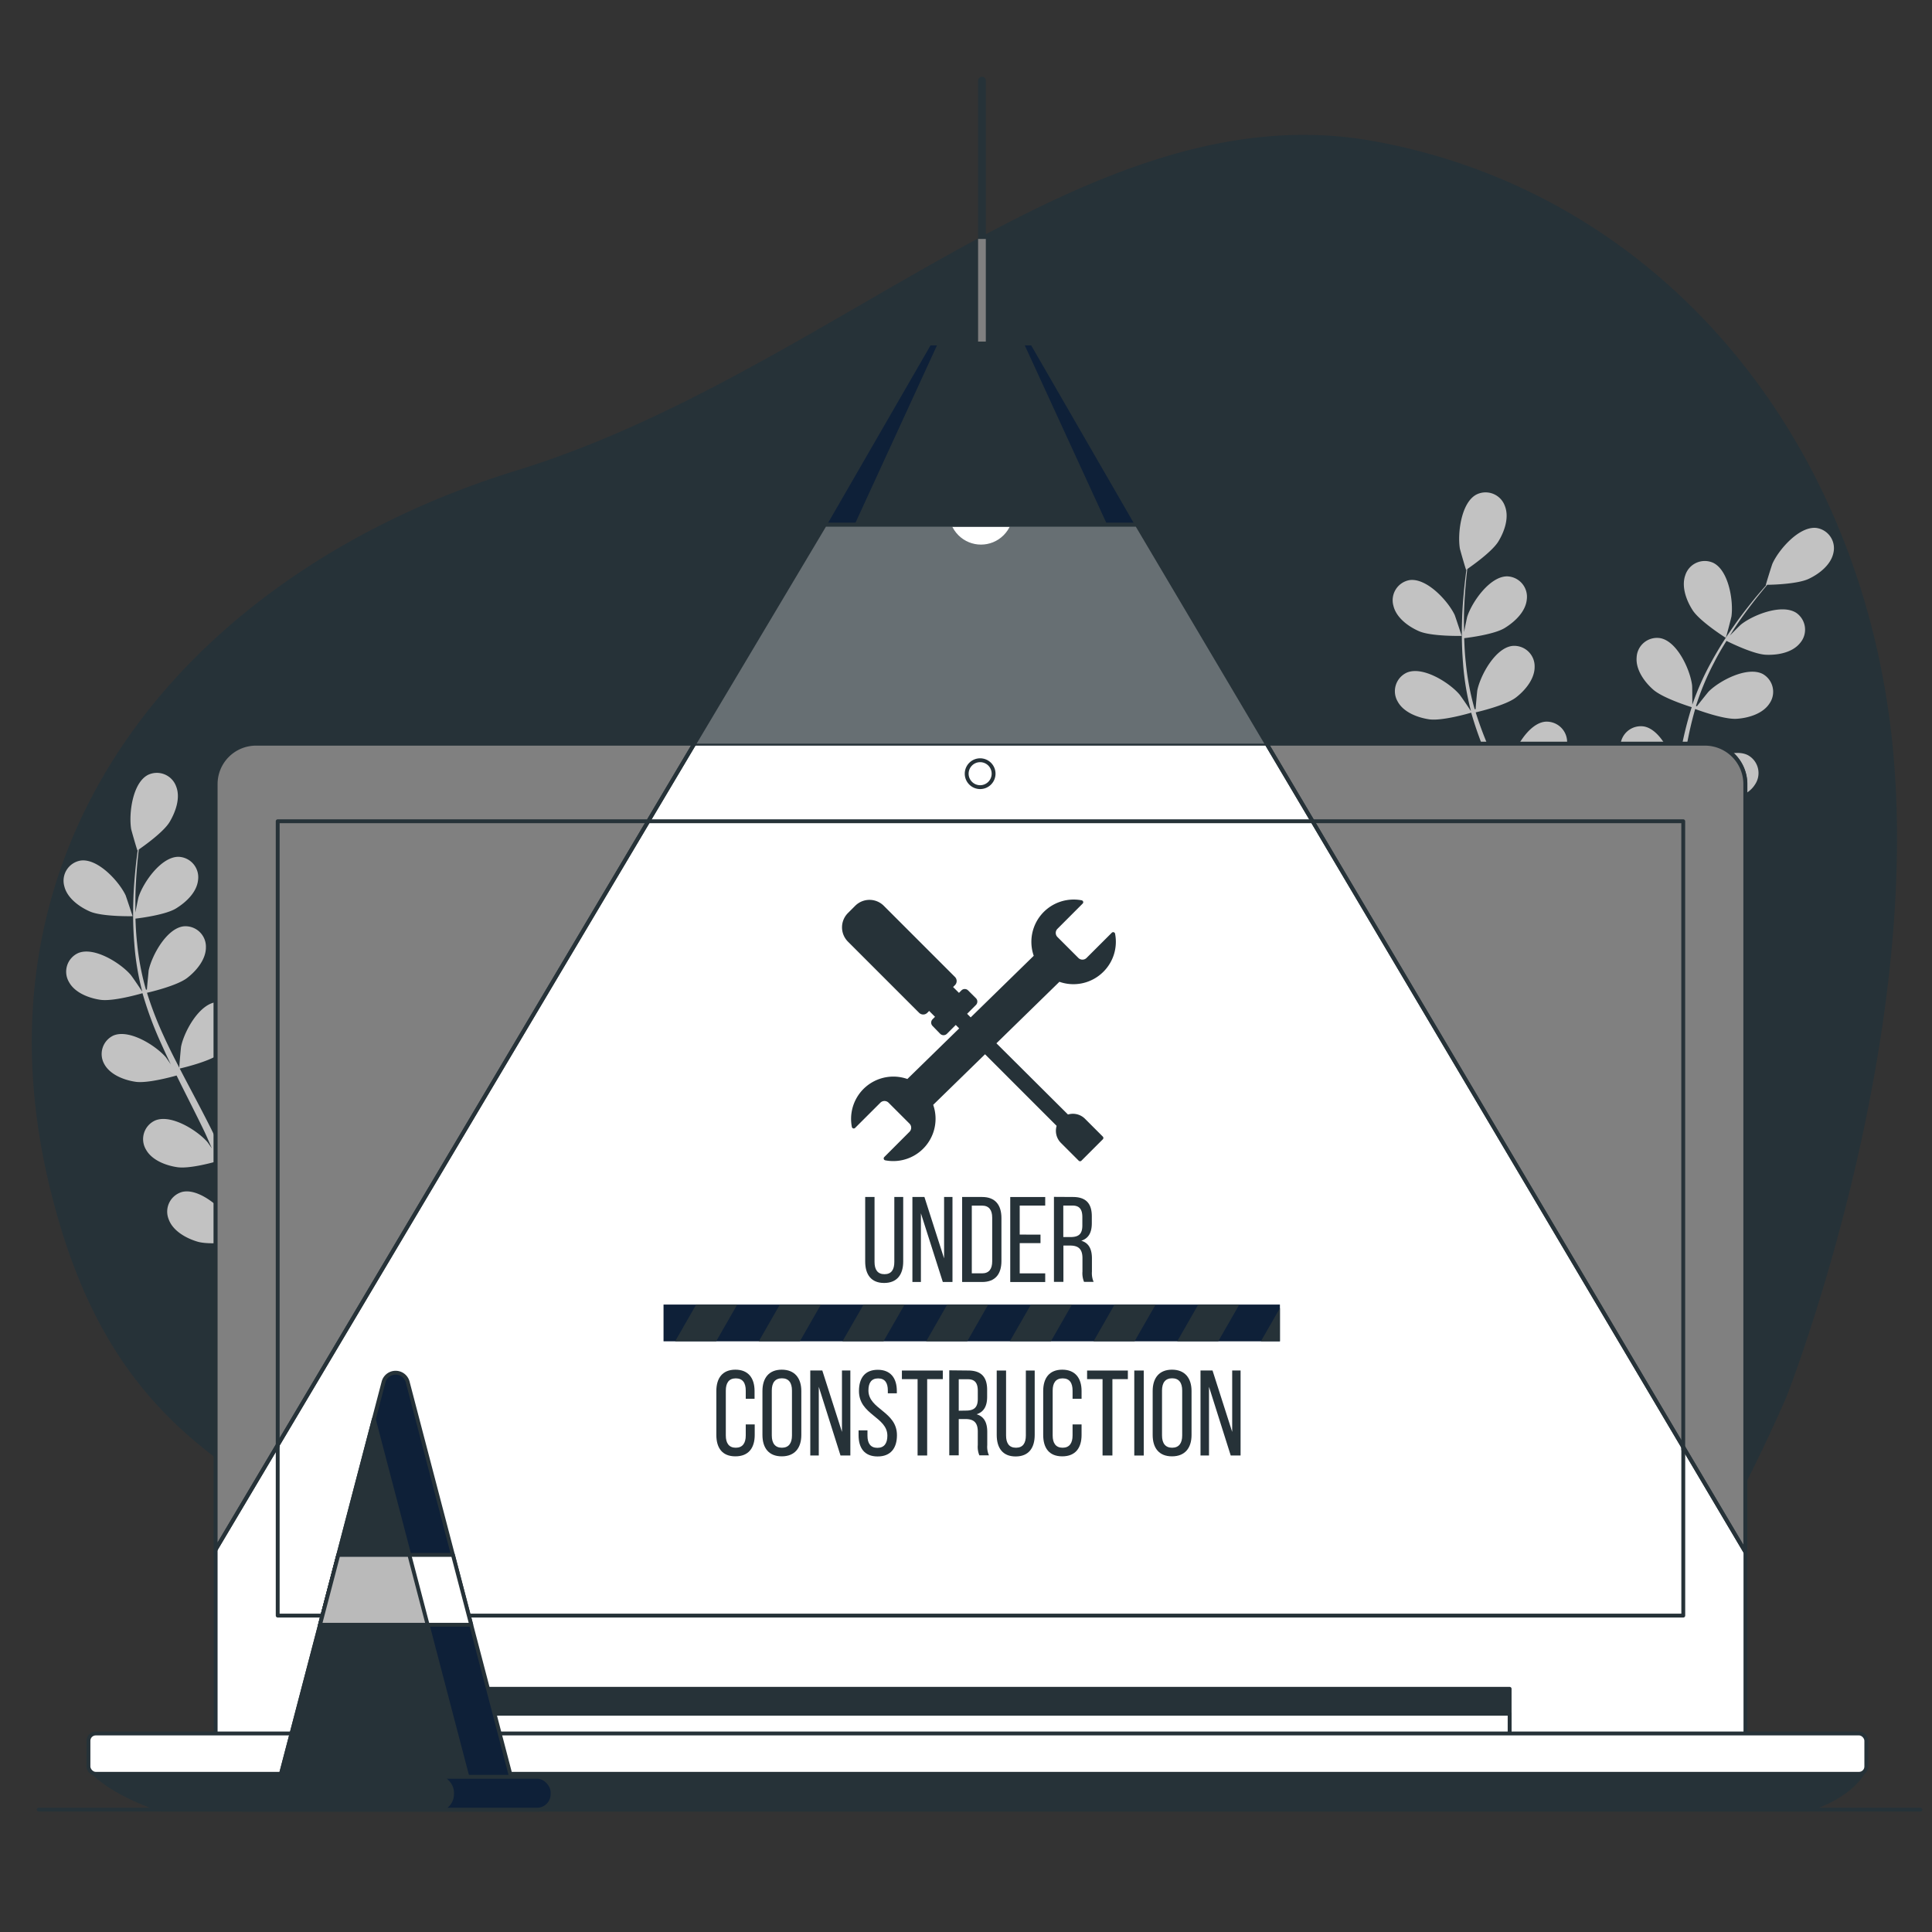 <svg xmlns="http://www.w3.org/2000/svg" viewBox="0 0 500 500"><rect x="0" y="0" width="500" height="500" fill="#333333" stroke="none"/><g id="freepik--background-simple--inject-4"><path d="M159.46,450.05a190.29,190.29,0,0,0,14.63,13.85H394.73c24.33-23.13,47.36-56.33,67.54-102.22,0,0,35.74-90.49,27.42-169.81s-60.42-142-134.22-155.35S216.07,96.38,133.7,121.76-9,215.16,12.68,306.4,94.9,381.94,159.46,450.05Z" style="fill:#263238"></path></g><g id="freepik--Plants--inject-4"><path d="M367.23,163.35c3.21,1.4,11.06,1.22,11.06,1.22s-1.69-5.14-1.83-5.45c-1.73-3.6-7.17-9.55-11.61-9a5.29,5.29,0,0,0-4.24,6.63C361.34,159.87,364.49,162.15,367.23,163.35Z" style="fill:#c2c2c2"></path><path d="M446.63,165.07c.06.05,1.42-5.21,1.47-5.55.55-4-.71-11.93-4.74-13.87a5.29,5.29,0,0,0-7.2,3.19c-1.08,3,.29,6.6,1.91,9.11C440,160.89,446.62,165.07,446.63,165.07Z" style="fill:#c2c2c2"></path><path d="M470.06,136.63c-4.45-.48-9.73,5.61-11.36,9.26-.14.32-1.77,5.5-1.69,5.5h.1c-.84,1-1.73,2-2.69,3.14-1.73,2.13-3.68,4.56-5.62,7.35a93.18,93.18,0,0,0-5.83,9.29,68.83,68.83,0,0,0-5,11.22.57.57,0,0,0,0,.14c0-1.31,0-5-.07-5.26-.52-4-3.84-11.31-8.24-12.12a5.28,5.28,0,0,0-6.1,5c-.26,3.15,2,6.3,4.25,8.29,2.51,2.24,9.47,4.41,10,4.58a95,95,0,0,0-2.95,12.15c-.42,2.39-.78,4.81-1.1,7.25,0-1.13,0-2.15-.06-2.29-.52-4-3.84-11.31-8.23-12.12a5.29,5.29,0,0,0-6.11,5c-.26,3.15,2,6.3,4.25,8.29s8.16,4,9.73,4.48l-.36,2.81c-.53,4.48-1.05,9-1.69,13.35-.22,1.54-.5,3.05-.77,4.56,0-1,0-1.85-.06-2-.51-4-3.83-11.31-8.23-12.12a5.28,5.28,0,0,0-6.1,5c-.26,3.14,2,6.29,4.25,8.28s7.58,3.79,9.44,4.39c-.33,1.54-.65,3.09-1,4.57-.28,1-.49,2-.83,3s-.64,2-.95,2.94c-.67,1.85-1.35,3.76-2.06,5.54-.47,1.25-.95,2.42-1.43,3.61.24-1.53.65-4.54.66-4.8a20.53,20.53,0,0,0-2.76-10,6.57,6.57,0,0,0-.07-1.17,5.29,5.29,0,0,0-6.47-4.49c-4.32,1.15-7.07,8.74-7.27,12.73,0,.23.14,2.8.27,4.42-.22-.94-.42-1.86-.66-2.82-.45-1.91-1-3.81-1.5-5.85l-.89-3c-.28-1-.7-2-1.05-3-.85-2.33-1.83-4.66-2.87-7,1.67-.4,7.59-1.91,10-3.74s4.87-4.78,4.85-7.94a5.29,5.29,0,0,0-5.71-5.42c-4.45.48-8.31,7.57-9.12,11.48,0,.24-.31,3.11-.42,4.69-.64-1.39-1.27-2.78-2-4.17-2-4-4.13-8-6.24-12-.65-1.22-1.28-2.44-1.92-3.67.6-.13,7.68-1.77,10.34-3.82,2.36-1.81,4.87-4.78,4.85-7.94a5.29,5.29,0,0,0-5.71-5.42c-4.45.48-8.31,7.57-9.12,11.48-.06.29-.43,4.43-.47,5.48-1.4-2.69-2.77-5.39-4-8.11a92.64,92.64,0,0,1-4.36-11.27c.28-.07,7.67-1.75,10.4-3.84,2.36-1.81,4.87-4.78,4.85-7.94a5.29,5.29,0,0,0-5.72-5.42c-4.44.48-8.3,7.57-9.11,11.48-.05.25-.34,3.4-.44,4.9l-.25,0a67.88,67.88,0,0,1-2.28-11.94c-.25-2.22-.36-4.36-.43-6.44,1.41-.17,7.84-1,10.5-2.64s5.38-4.22,5.7-7.36a5.29,5.29,0,0,0-5.09-6c-4.47,0-9.08,6.61-10.31,10.41-.07.21-.52,2.38-.82,4,0-.94-.05-1.91-.05-2.81,0-3.38.22-6.48.44-9.22.13-1.56.28-3,.44-4.28,1.29-.89,6.46-4.54,8.05-7.15s2.83-6.22,1.67-9.16a5.3,5.3,0,0,0-7.29-3c-4,2-5,10-4.36,14,.06.34,1.56,5.56,1.63,5.52l.07-.06c-.17,1.27-.34,2.62-.5,4.1-.27,2.74-.56,5.84-.64,9.24a96.08,96.08,0,0,0,.27,11,68,68,0,0,0,2,12.1s0,.09,0,.14c-.7-1.11-2.77-4.13-3-4.35-2.61-3-9.43-7.32-13.55-5.57a5.29,5.29,0,0,0-2.35,7.52c1.52,2.77,5.17,4.13,8.12,4.57,3.33.48,10.33-1.55,10.89-1.72a92.33,92.33,0,0,0,4.25,11.76c1,2.23,2,4.45,3.07,6.66-.64-.94-1.22-1.77-1.31-1.88-2.61-3-9.44-7.32-13.55-5.57a5.29,5.29,0,0,0-2.35,7.52c1.52,2.77,5.16,4.14,8.11,4.57s9-1.18,10.59-1.63c.42.85.83,1.69,1.25,2.53,2,4,4.07,8.07,6,12.07.66,1.41,1.26,2.83,1.87,4.24-.57-.83-1.06-1.53-1.14-1.62-2.61-3-9.44-7.32-13.55-5.57a5.28,5.28,0,0,0-2.35,7.51c1.52,2.77,5.16,4.14,8.11,4.57s8.42-1,10.31-1.55c.57,1.47,1.16,2.94,1.65,4.38.32,1,.69,1.94.95,2.95s.55,2,.83,3c.46,1.91.94,3.88,1.34,5.75.29,1.31.54,2.55.8,3.81-.65-1.42-2-4.16-2.1-4.37-2.13-3.38-8.22-8.67-12.56-7.56a5.28,5.28,0,0,0-3.45,7.07c1.08,3,4.47,4.87,7.32,5.75,3.15,1,10.1.08,11,0,.41,2.08.8,4.11,1.13,6,.58,3.26,1,6.26,1.42,8.93h2.89c-.46-2.8-1-6-1.7-9.42-.42-2.11-.9-4.35-1.42-6.66a60.11,60.11,0,0,0,6.11-2.87c2.29,2.48,8.16,5.38,8.92,5.75-.8,2-1.6,3.86-2.38,5.64-1.2,2.76-2.35,5.29-3.42,7.56h3.09c.89-2,1.82-4.18,2.77-6.53.82-2,1.66-4.13,2.5-6.34.84.18,7.72,1.58,10.93.85,2.91-.66,6.43-2.3,7.73-5.18a5.28,5.28,0,0,0-2.92-7.31c-4.24-1.43-10.71,3.39-13.08,6.6-.14.19-1.43,2.42-2.22,3.84.34-.91.68-1.78,1-2.72.68-1.84,1.3-3.7,2-5.7.29-1,.59-2,.88-3s.53-2.06.8-3.1c.58-2.42,1-4.9,1.46-7.41,1.61.59,7.38,2.6,10.37,2.39s6.71-1.31,8.43-4a5.29,5.29,0,0,0-1.78-7.68c-4-2-11.1,1.73-13.93,4.55-.17.18-2,2.43-2.94,3.68.23-1.51.48-3,.67-4.55.55-4.44,1-8.94,1.41-13.43.13-1.38.28-2.75.42-4.12.58.21,7.38,2.75,10.73,2.51,3-.21,6.71-1.3,8.43-4a5.28,5.28,0,0,0-1.78-7.67c-4-2.05-11.1,1.73-13.93,4.55-.21.21-2.8,3.45-3.42,4.31.32-3,.66-6,1.13-9a93.18,93.18,0,0,1,2.57-11.81c.27.1,7.36,2.78,10.79,2.53,3-.2,6.71-1.3,8.43-3.94a5.29,5.29,0,0,0-1.78-7.68c-4-2-11.1,1.73-13.93,4.55-.18.18-2.16,2.65-3.07,3.85l-.23-.12a68.9,68.9,0,0,1,4.69-11.22c1-2,2.1-3.83,3.2-5.6,1.27.63,7.1,3.46,10.21,3.59s6.81-.56,8.81-3a5.29,5.29,0,0,0-.92-7.82c-3.73-2.47-11.22.5-14.35,3-.17.13-1.74,1.7-2.87,2.86.51-.79,1-1.62,1.51-2.37,1.87-2.82,3.76-5.28,5.45-7.45,1-1.23,1.87-2.32,2.73-3.33,1.57,0,7.89-.22,10.66-1.51s5.79-3.64,6.44-6.73A5.29,5.29,0,0,0,470.06,136.63Z" style="fill:#c2c2c2"></path><path d="M23.26,235.89c3.21,1.4,11.06,1.22,11.06,1.22s-1.69-5.13-1.83-5.45c-1.73-3.6-7.17-9.55-11.61-8.95a5.29,5.29,0,0,0-4.24,6.63C17.37,232.41,20.52,234.69,23.26,235.89Z" style="fill:#c2c2c2"></path><path d="M102.66,237.62c.06,0,1.42-5.22,1.47-5.56.55-4-.71-11.92-4.74-13.87a5.29,5.29,0,0,0-7.2,3.19c-1.08,3,.29,6.61,1.91,9.11C96,233.43,102.65,237.61,102.66,237.62Z" style="fill:#c2c2c2"></path><path d="M126.09,209.17c-4.45-.48-9.73,5.61-11.36,9.26-.14.32-1.77,5.5-1.69,5.5h.1c-.84.95-1.73,2-2.69,3.14-1.73,2.14-3.68,4.57-5.62,7.35A95,95,0,0,0,99,243.71a68.83,68.83,0,0,0-5,11.22.57.57,0,0,0,0,.14c0-1.31,0-5-.07-5.26-.52-4-3.84-11.31-8.24-12.12a5.29,5.29,0,0,0-6.1,5c-.26,3.14,2,6.29,4.25,8.28,2.51,2.24,9.47,4.41,10,4.58a95.36,95.36,0,0,0-2.95,12.15c-.42,2.39-.78,4.82-1.1,7.25,0-1.13,0-2.15-.06-2.29-.52-4-3.84-11.31-8.23-12.12a5.3,5.3,0,0,0-6.11,5c-.26,3.14,2,6.29,4.25,8.28s8.16,4,9.73,4.49l-.36,2.8c-.53,4.49-1,9-1.69,13.35-.22,1.54-.5,3.05-.77,4.57,0-1,0-1.86-.06-2-.51-4-3.83-11.31-8.23-12.12a5.29,5.29,0,0,0-6.1,5c-.26,3.14,2,6.29,4.25,8.28s7.58,3.79,9.44,4.39c-.33,1.55-.65,3.09-1,4.57-.28,1-.49,2-.83,3s-.64,2-.95,2.94c-.67,1.85-1.35,3.76-2.06,5.54-.47,1.25-1,2.43-1.43,3.61.24-1.53.65-4.54.66-4.8a20.5,20.5,0,0,0-2.76-10,6.62,6.62,0,0,0-.07-1.18,5.3,5.3,0,0,0-6.47-4.49c-4.32,1.16-7.07,8.74-7.27,12.73,0,.23.14,2.8.27,4.42-.22-.94-.42-1.86-.66-2.82-.45-1.91-1-3.81-1.5-5.85l-.89-2.95c-.28-1-.7-2-1-3-.85-2.33-1.83-4.66-2.87-7,1.67-.4,7.59-1.91,10-3.74s4.87-4.78,4.85-7.94a5.29,5.29,0,0,0-5.71-5.42c-4.45.49-8.31,7.57-9.12,11.48,0,.24-.31,3.11-.42,4.7-.64-1.4-1.27-2.79-1.95-4.17-2-4-4.13-8-6.24-12-.65-1.23-1.28-2.45-1.92-3.67.6-.14,7.68-1.78,10.34-3.82,2.36-1.82,4.87-4.79,4.85-7.95a5.29,5.29,0,0,0-5.71-5.42c-4.45.49-8.31,7.57-9.12,11.48-.06.3-.43,4.43-.47,5.48-1.4-2.69-2.77-5.39-4-8.11a92,92,0,0,1-4.36-11.27c.28-.06,7.67-1.74,10.4-3.84,2.36-1.81,4.87-4.78,4.85-7.94a5.29,5.29,0,0,0-5.72-5.42c-4.44.48-8.3,7.57-9.11,11.48,0,.26-.34,3.41-.44,4.91l-.25,0a67.7,67.7,0,0,1-2.28-11.94c-.25-2.22-.36-4.36-.43-6.44,1.41-.17,7.84-1,10.5-2.64s5.38-4.22,5.7-7.36a5.29,5.29,0,0,0-5.09-6c-4.47,0-9.08,6.61-10.31,10.41-.07.21-.52,2.38-.82,4,0-.94,0-1.91,0-2.81,0-3.38.22-6.48.44-9.22.13-1.56.28-3,.44-4.27,1.29-.89,6.46-4.55,8-7.16s2.83-6.22,1.67-9.15a5.3,5.3,0,0,0-7.29-3c-4,2.06-5,10-4.36,14,.06.34,1.56,5.57,1.63,5.52l.07-.05c-.17,1.26-.34,2.61-.5,4.09-.27,2.75-.56,5.85-.64,9.24a96.08,96.08,0,0,0,.27,11,68,68,0,0,0,2,12.1c0,.05,0,.09,0,.14-.7-1.11-2.77-4.13-3-4.35-2.61-3-9.43-7.31-13.55-5.57a5.29,5.29,0,0,0-2.35,7.52c1.52,2.77,5.17,4.14,8.12,4.57,3.33.48,10.33-1.55,10.89-1.71a92.76,92.76,0,0,0,4.25,11.75c1,2.23,2,4.45,3.07,6.66-.64-.93-1.22-1.77-1.31-1.87-2.61-3-9.44-7.32-13.55-5.58A5.29,5.29,0,0,0,27,275.4c1.52,2.77,5.16,4.14,8.11,4.57s9-1.18,10.59-1.63l1.25,2.54c2,4,4.07,8.06,6,12.06.66,1.42,1.26,2.83,1.87,4.24-.57-.83-1.06-1.52-1.14-1.62-2.61-3-9.44-7.32-13.55-5.57a5.29,5.29,0,0,0-2.35,7.52c1.52,2.76,5.16,4.13,8.11,4.56s8.42-1,10.31-1.54c.57,1.46,1.16,2.93,1.65,4.38.32,1,.69,1.93.95,2.94s.55,2,.83,3c.46,1.91.94,3.88,1.34,5.76.29,1.3.54,2.54.8,3.8-.65-1.41-2-4.15-2.1-4.37-2.13-3.38-8.22-8.66-12.56-7.56a5.29,5.29,0,0,0-3.45,7.08c1.08,3,4.47,4.87,7.32,5.74,3.15,1,10.1.08,11,0,.41,2.08.8,4.11,1.13,6,.58,3.26,1,6.26,1.42,8.93h2.89c-.46-2.8-1-6-1.7-9.41-.42-2.11-.9-4.36-1.42-6.67a55.77,55.77,0,0,0,6.11-2.87c2.29,2.48,8.16,5.38,8.92,5.75-.8,2-1.6,3.86-2.38,5.64-1.2,2.77-2.35,5.29-3.42,7.56h3.09c.89-2,1.82-4.18,2.77-6.53.82-2,1.66-4.13,2.5-6.34.84.18,7.72,1.58,10.93.85,2.91-.65,6.43-2.3,7.73-5.18a5.28,5.28,0,0,0-2.92-7.31c-4.24-1.42-10.71,3.39-13.08,6.6-.14.19-1.43,2.42-2.22,3.84.34-.91.68-1.78,1-2.72.68-1.84,1.3-3.7,2-5.7.29-1,.59-2,.88-3s.53-2.06.8-3.1c.58-2.42,1-4.9,1.46-7.41,1.61.59,7.38,2.6,10.37,2.39s6.71-1.3,8.43-3.95a5.28,5.28,0,0,0-1.78-7.67c-4-2.05-11.1,1.73-13.93,4.54-.17.18-2,2.43-2.94,3.68.23-1.51.48-3,.67-4.55.55-4.43,1-8.94,1.41-13.43.13-1.38.28-2.75.42-4.12.58.22,7.38,2.75,10.73,2.51,3-.2,6.71-1.3,8.43-3.94a5.29,5.29,0,0,0-1.78-7.68c-4-2.05-11.1,1.73-13.93,4.55-.21.21-2.8,3.45-3.42,4.31.32-3,.66-6,1.13-9a93.56,93.56,0,0,1,2.57-11.81c.27.1,7.36,2.78,10.79,2.54,3-.21,6.71-1.31,8.43-4a5.28,5.28,0,0,0-1.78-7.67c-4-2.05-11.1,1.72-13.93,4.54-.18.19-2.16,2.65-3.07,3.85l-.23-.12a68.42,68.42,0,0,1,4.69-11.21c1-2,2.1-3.84,3.2-5.61,1.27.63,7.1,3.47,10.21,3.59s6.81-.56,8.81-3a5.29,5.29,0,0,0-.92-7.82c-3.73-2.47-11.22.5-14.35,3-.17.14-1.74,1.7-2.87,2.86.51-.79,1-1.62,1.51-2.37,1.87-2.82,3.76-5.28,5.45-7.45,1-1.22,1.87-2.31,2.73-3.32,1.57,0,7.89-.22,10.66-1.52s5.79-3.64,6.44-6.72A5.29,5.29,0,0,0,126.09,209.17Z" style="fill:#c2c2c2"></path></g><g id="freepik--Device--inject-4"><path d="M66.26,192.47h375a10.46,10.46,0,0,1,10.46,10.46v246.5a0,0,0,0,1,0,0H55.81a0,0,0,0,1,0,0V202.92A10.46,10.46,0,0,1,66.26,192.47Z" style="fill:#fff;stroke:#263238;stroke-linecap:round;stroke-linejoin:round"></path><rect x="71.87" y="212.54" width="363.76" height="205.57" style="fill:none;stroke:#263238;stroke-linecap:round;stroke-linejoin:round"></rect><rect x="118.62" y="437.06" width="272.07" height="13.4" style="fill:#263238;stroke:#263238;stroke-linecap:round;stroke-linejoin:round"></rect><rect x="118.62" y="443.51" width="272.07" height="6.95" style="fill:#fff;stroke:#263238;stroke-linecap:round;stroke-linejoin:round"></rect><path d="M23.79,458.4s4.47,5.47,17.88,9.93h426s9.93-2.48,14.4-9.43Z" style="fill:#263238;stroke:#263238;stroke-linecap:round;stroke-linejoin:round"></path><rect x="22.89" y="448.62" width="460.11" height="10.44" rx="1.89" style="fill:#fff;stroke:#263238;stroke-linecap:round;stroke-linejoin:round"></rect><path d="M257.14,200.24a3.48,3.48,0,1,0-3.48,3.47A3.48,3.48,0,0,0,257.14,200.24Z" style="fill:#fff;stroke:#263238;stroke-linecap:round;stroke-linejoin:round"></path><line x1="10" y1="468.33" x2="497" y2="468.33" style="fill:none;stroke:#263238;stroke-linecap:round;stroke-linejoin:round"></line></g><g id="freepik--Sign--inject-4"><path d="M285.22,251.12a10.43,10.43,0,0,0,2.87-9.38l-6.55,6.54a2,2,0,0,1-2.8,0l-5.44-5.44a2,2,0,0,1,0-2.8l6.54-6.55a10.45,10.45,0,0,0-11.73,14L251.21,264l-1.63-1.63,2.66-2.66a.74.74,0,0,0,0-1l-2.06-2.05a.72.72,0,0,0-1,0l-1,1-2.23-2.22.86-.86a1,1,0,0,0,0-1.37l-18.44-18.44a4.73,4.73,0,0,0-6.69,0l-1.88,1.88a4.73,4.73,0,0,0,0,6.69l18.44,18.44a1,1,0,0,0,1.37,0l.85-.86,2.23,2.23-1,1a.72.72,0,0,0,0,1l2,2.06a.74.74,0,0,0,1,0l2.66-2.66,1.6,1.6-14,13.67a10.44,10.44,0,0,0-14,11.73l6.55-6.54a2,2,0,0,1,2.8,0l5.44,5.44a2,2,0,0,1,0,2.8l-6.54,6.55a10.45,10.45,0,0,0,11.73-14l14-13.66,19.1,19.1a3.92,3.92,0,0,0,.88,4.18l4.61,4.61,5.53-5.53-4.61-4.61a3.92,3.92,0,0,0-4.18-.88L257.16,270l16.89-16.49A10.45,10.45,0,0,0,285.22,251.12Z" style="fill:#263238;stroke:#263238;stroke-linecap:round;stroke-linejoin:round"></path><path d="M226.33,326.59c0,2,.79,3.17,2.58,3.17s2.54-1.19,2.54-3.17V309.78h2.3v16.69c0,3.33-1.54,5.56-4.94,5.56s-4.9-2.23-4.9-5.56V309.78h2.42Z" style="fill:#263238"></path><path d="M238.33,331.78h-2.2v-22h3.11l5.09,15.9v-15.9h2.17v22H244L238.33,314Z" style="fill:#263238"></path><path d="M254.17,309.78c3.42,0,5,2.08,5,5.47v11.09c0,3.36-1.57,5.44-5,5.44H249v-22Zm0,19.76c1.76,0,2.61-1.09,2.61-3.11V315.12c0-2-.85-3.11-2.64-3.11h-2.64v17.53Z" style="fill:#263238"></path><path d="M269.28,319.52v2.2H263.9v7.82h6.6v2.24h-9.05v-22h9.05V312h-6.6v7.51Z" style="fill:#263238"></path><path d="M277.66,309.78c3.46,0,4.9,1.76,4.9,5v1.79c0,2.42-.85,3.93-2.73,4.53,2,.59,2.76,2.23,2.76,4.58v3.43a5.64,5.64,0,0,0,.44,2.64h-2.48a5.83,5.83,0,0,1-.41-2.68v-3.45c0-2.48-1.16-3.27-3.2-3.27h-1.73v9.4h-2.45v-22ZM277,320.15c2,0,3.11-.63,3.11-3V315c0-2-.72-3-2.54-3h-2.39v8.14Z" style="fill:#263238"></path><path d="M195.28,360v2H193v-2.11c0-2-.79-3.17-2.58-3.17s-2.58,1.19-2.58,3.17V371.5c0,2,.82,3.17,2.58,3.17s2.58-1.19,2.58-3.17v-2.86h2.32v2.73c0,3.33-1.57,5.53-5,5.53s-4.93-2.2-4.93-5.53V360c0-3.33,1.57-5.53,4.93-5.53S195.28,356.67,195.28,360Z" style="fill:#263238"></path><path d="M197.32,360c0-3.36,1.67-5.53,5-5.53s5.06,2.17,5.06,5.53v11.37c0,3.33-1.67,5.53-5.06,5.53s-5-2.2-5-5.53Zm2.42,11.5c0,2,.85,3.17,2.61,3.17s2.61-1.16,2.61-3.17V359.87c0-2-.82-3.17-2.61-3.17s-2.61,1.19-2.61,3.17Z" style="fill:#263238"></path><path d="M211.9,376.68h-2.2v-22h3.11l5.09,15.9v-15.9h2.17v22h-2.55L211.9,358.9Z" style="fill:#263238"></path><path d="M232.1,360v.59h-2.33v-.72c0-2-.75-3.14-2.51-3.14s-2.51,1.16-2.51,3.11c0,4.93,7.38,5.4,7.38,11.59,0,3.33-1.6,5.5-5,5.5s-4.93-2.17-4.93-5.5v-1.25h2.3v1.38c0,2,.81,3.14,2.57,3.14s2.58-1.16,2.58-3.14c0-4.9-7.35-5.37-7.35-11.56,0-3.4,1.57-5.5,4.87-5.5S232.1,356.64,232.1,360Z" style="fill:#263238"></path><path d="M237.47,376.68V356.92h-4.06v-2.23H244v2.23h-4.05v19.76Z" style="fill:#263238"></path><path d="M250.57,354.69c3.45,0,4.9,1.76,4.9,5v1.8c0,2.41-.85,3.92-2.73,4.52,2,.6,2.76,2.23,2.76,4.59V374a5.47,5.47,0,0,0,.44,2.64h-2.48a5.65,5.65,0,0,1-.41-2.67v-3.46c0-2.48-1.16-3.26-3.21-3.26h-1.72v9.39h-2.45v-22Zm-.63,10.37c1.95,0,3.11-.63,3.11-3v-2.11c0-2-.72-3-2.55-3h-2.38v8.14Z" style="fill:#263238"></path><path d="M260.37,371.5c0,2,.78,3.17,2.57,3.17s2.55-1.19,2.55-3.17V354.69h2.29v16.68c0,3.33-1.54,5.56-4.93,5.56s-4.9-2.23-4.9-5.56V354.69h2.42Z" style="fill:#263238"></path><path d="M279.91,360v2h-2.33v-2.11c0-2-.78-3.17-2.57-3.17s-2.58,1.19-2.58,3.17V371.5c0,2,.82,3.17,2.58,3.17s2.57-1.19,2.57-3.17v-2.86h2.33v2.73c0,3.33-1.57,5.53-5,5.53s-4.93-2.2-4.93-5.53V360c0-3.33,1.57-5.53,4.93-5.53S279.91,356.67,279.91,360Z" style="fill:#263238"></path><path d="M285.34,376.68V356.92h-4v-2.23h10.55v2.23h-4v19.76Z" style="fill:#263238"></path><path d="M296,354.69v22h-2.45v-22Z" style="fill:#263238"></path><path d="M298.31,360c0-3.36,1.67-5.53,5-5.53s5.06,2.17,5.06,5.53v11.37c0,3.33-1.67,5.53-5.06,5.53s-5-2.2-5-5.53Zm2.42,11.5c0,2,.85,3.17,2.61,3.17s2.61-1.16,2.61-3.17V359.87c0-2-.82-3.17-2.61-3.17s-2.61,1.19-2.61,3.17Z" style="fill:#263238"></path><path d="M312.89,376.68h-2.2v-22h3.11l5.09,15.9v-15.9h2.17v22h-2.55l-5.62-17.78Z" style="fill:#263238"></path><rect x="171.72" y="337.62" width="159.52" height="9.51" style="fill:#0E2038"></rect><polygon points="234.11 337.62 223.49 337.62 218.04 347.12 228.66 347.12 234.11 337.62" style="fill:#263238"></polygon><polygon points="331.24 347.12 331.24 338.54 326.32 347.12 331.24 347.12" style="fill:#263238"></polygon><polygon points="255.76 337.62 245.14 337.62 239.7 347.12 250.32 347.12 255.76 337.62" style="fill:#263238"></polygon><polygon points="212.45 337.62 201.83 337.62 196.38 347.12 207.01 347.12 212.45 337.62" style="fill:#263238"></polygon><polygon points="174.73 347.12 185.35 347.12 190.8 337.62 180.17 337.62 174.73 347.12" style="fill:#263238"></polygon><polygon points="320.73 337.62 310.11 337.62 304.67 347.12 315.29 347.12 320.73 337.62" style="fill:#263238"></polygon><polygon points="277.42 337.62 266.8 337.62 261.35 347.12 271.98 347.12 277.42 337.62" style="fill:#263238"></polygon><polygon points="299.08 337.62 288.45 337.62 283.01 347.12 293.63 347.12 299.08 337.62" style="fill:#263238"></polygon></g><g id="freepik--Cone--inject-4"><path d="M99.24,357.75,71.92,462.12h60.93L105.53,357.75A3.23,3.23,0,0,0,99.24,357.75Z" style="fill:#0E2038;stroke:#263238;stroke-linecap:round;stroke-linejoin:round"></path><polygon points="71.92 462.12 121.56 462.12 96.74 367.29 71.92 462.12" style="fill:#263238;stroke:#263238;stroke-linecap:round;stroke-linejoin:round"></polygon><rect x="59" y="459.83" width="84" height="8.51" rx="4" style="fill:#0E2038;stroke:#263238;stroke-linecap:round;stroke-linejoin:round"></rect><rect x="59" y="459.83" width="57.99" height="8.51" rx="4" style="fill:#263238;stroke:#263238;stroke-linecap:round;stroke-linejoin:round"></rect><polygon points="82.82 420.49 121.95 420.49 117.22 402.41 87.55 402.41 82.82 420.49" style="fill:#fff;stroke:#263238;stroke-linecap:round;stroke-linejoin:round"></polygon><polygon points="82.82 420.49 110.67 420.49 105.94 402.41 87.55 402.41 82.82 420.49" style="fill:#bababa;stroke:#263238;stroke-linecap:round;stroke-linejoin:round"></polygon></g><g id="freepik--Lamp--inject-4"><circle cx="253.88" cy="132.67" r="8.77" transform="translate(-19.45 218.38) rotate(-45)" style="fill:#fff;stroke:#263238;stroke-linecap:round;stroke-linejoin:round"></circle><line x1="254.13" y1="61.84" x2="254.13" y2="20.87" style="fill:none;stroke:#263238;stroke-linecap:round;stroke-linejoin:round;stroke-width:2px"></line><line x1="254.13" y1="88.9" x2="254.13" y2="61.84" style="fill:none;stroke:gray;stroke-miterlimit:10;stroke-width:2px"></line><polygon points="240.54 88.9 213.47 135.8 294.23 135.8 267.15 88.9 240.54 88.9" style="fill:#0E2038;stroke:#263238;stroke-miterlimit:10;stroke-width:0.973px"></polygon><polygon points="243.26 88.9 221.71 135.8 285.99 135.8 264.44 88.9 243.26 88.9" style="fill:#263238;stroke:#263238;stroke-linecap:round;stroke-linejoin:round"></polygon></g><g id="freepik--Shade--inject-4"><path d="M179.69,192.47H66.26a10.45,10.45,0,0,0-10.45,10.45V401Z" style="fill:gray;stroke:#263238;stroke-miterlimit:10"></path><path d="M327.8,192.47H441.23a10.45,10.45,0,0,1,10.45,10.45V401.61Z" style="fill:gray;stroke:#263238;stroke-miterlimit:10"></path><line x1="179.69" y1="192.47" x2="55.81" y2="401.03" style="fill:none;stroke:#263238;stroke-linecap:round;stroke-linejoin:round"></line><line x1="327.8" y1="192.47" x2="451.68" y2="401.61" style="fill:none;stroke:#263238;stroke-linecap:round;stroke-linejoin:round"></line><polyline points="71.87 374.31 71.87 212.54 167.31 212.54" style="fill:none;stroke:#263238;stroke-linecap:round;stroke-linejoin:round"></polyline><polyline points="339.91 212.54 435.62 212.54 435.62 375.13" style="fill:none;stroke:#263238;stroke-linecap:round;stroke-linejoin:round"></polyline><polyline points="327.8 192.47 294.23 135.8 213.47 135.8 179.69 192.47" style="fill:#fff;fill-opacity:0.3;stroke:#263238;stroke-miterlimit:10"></polyline></g></svg>